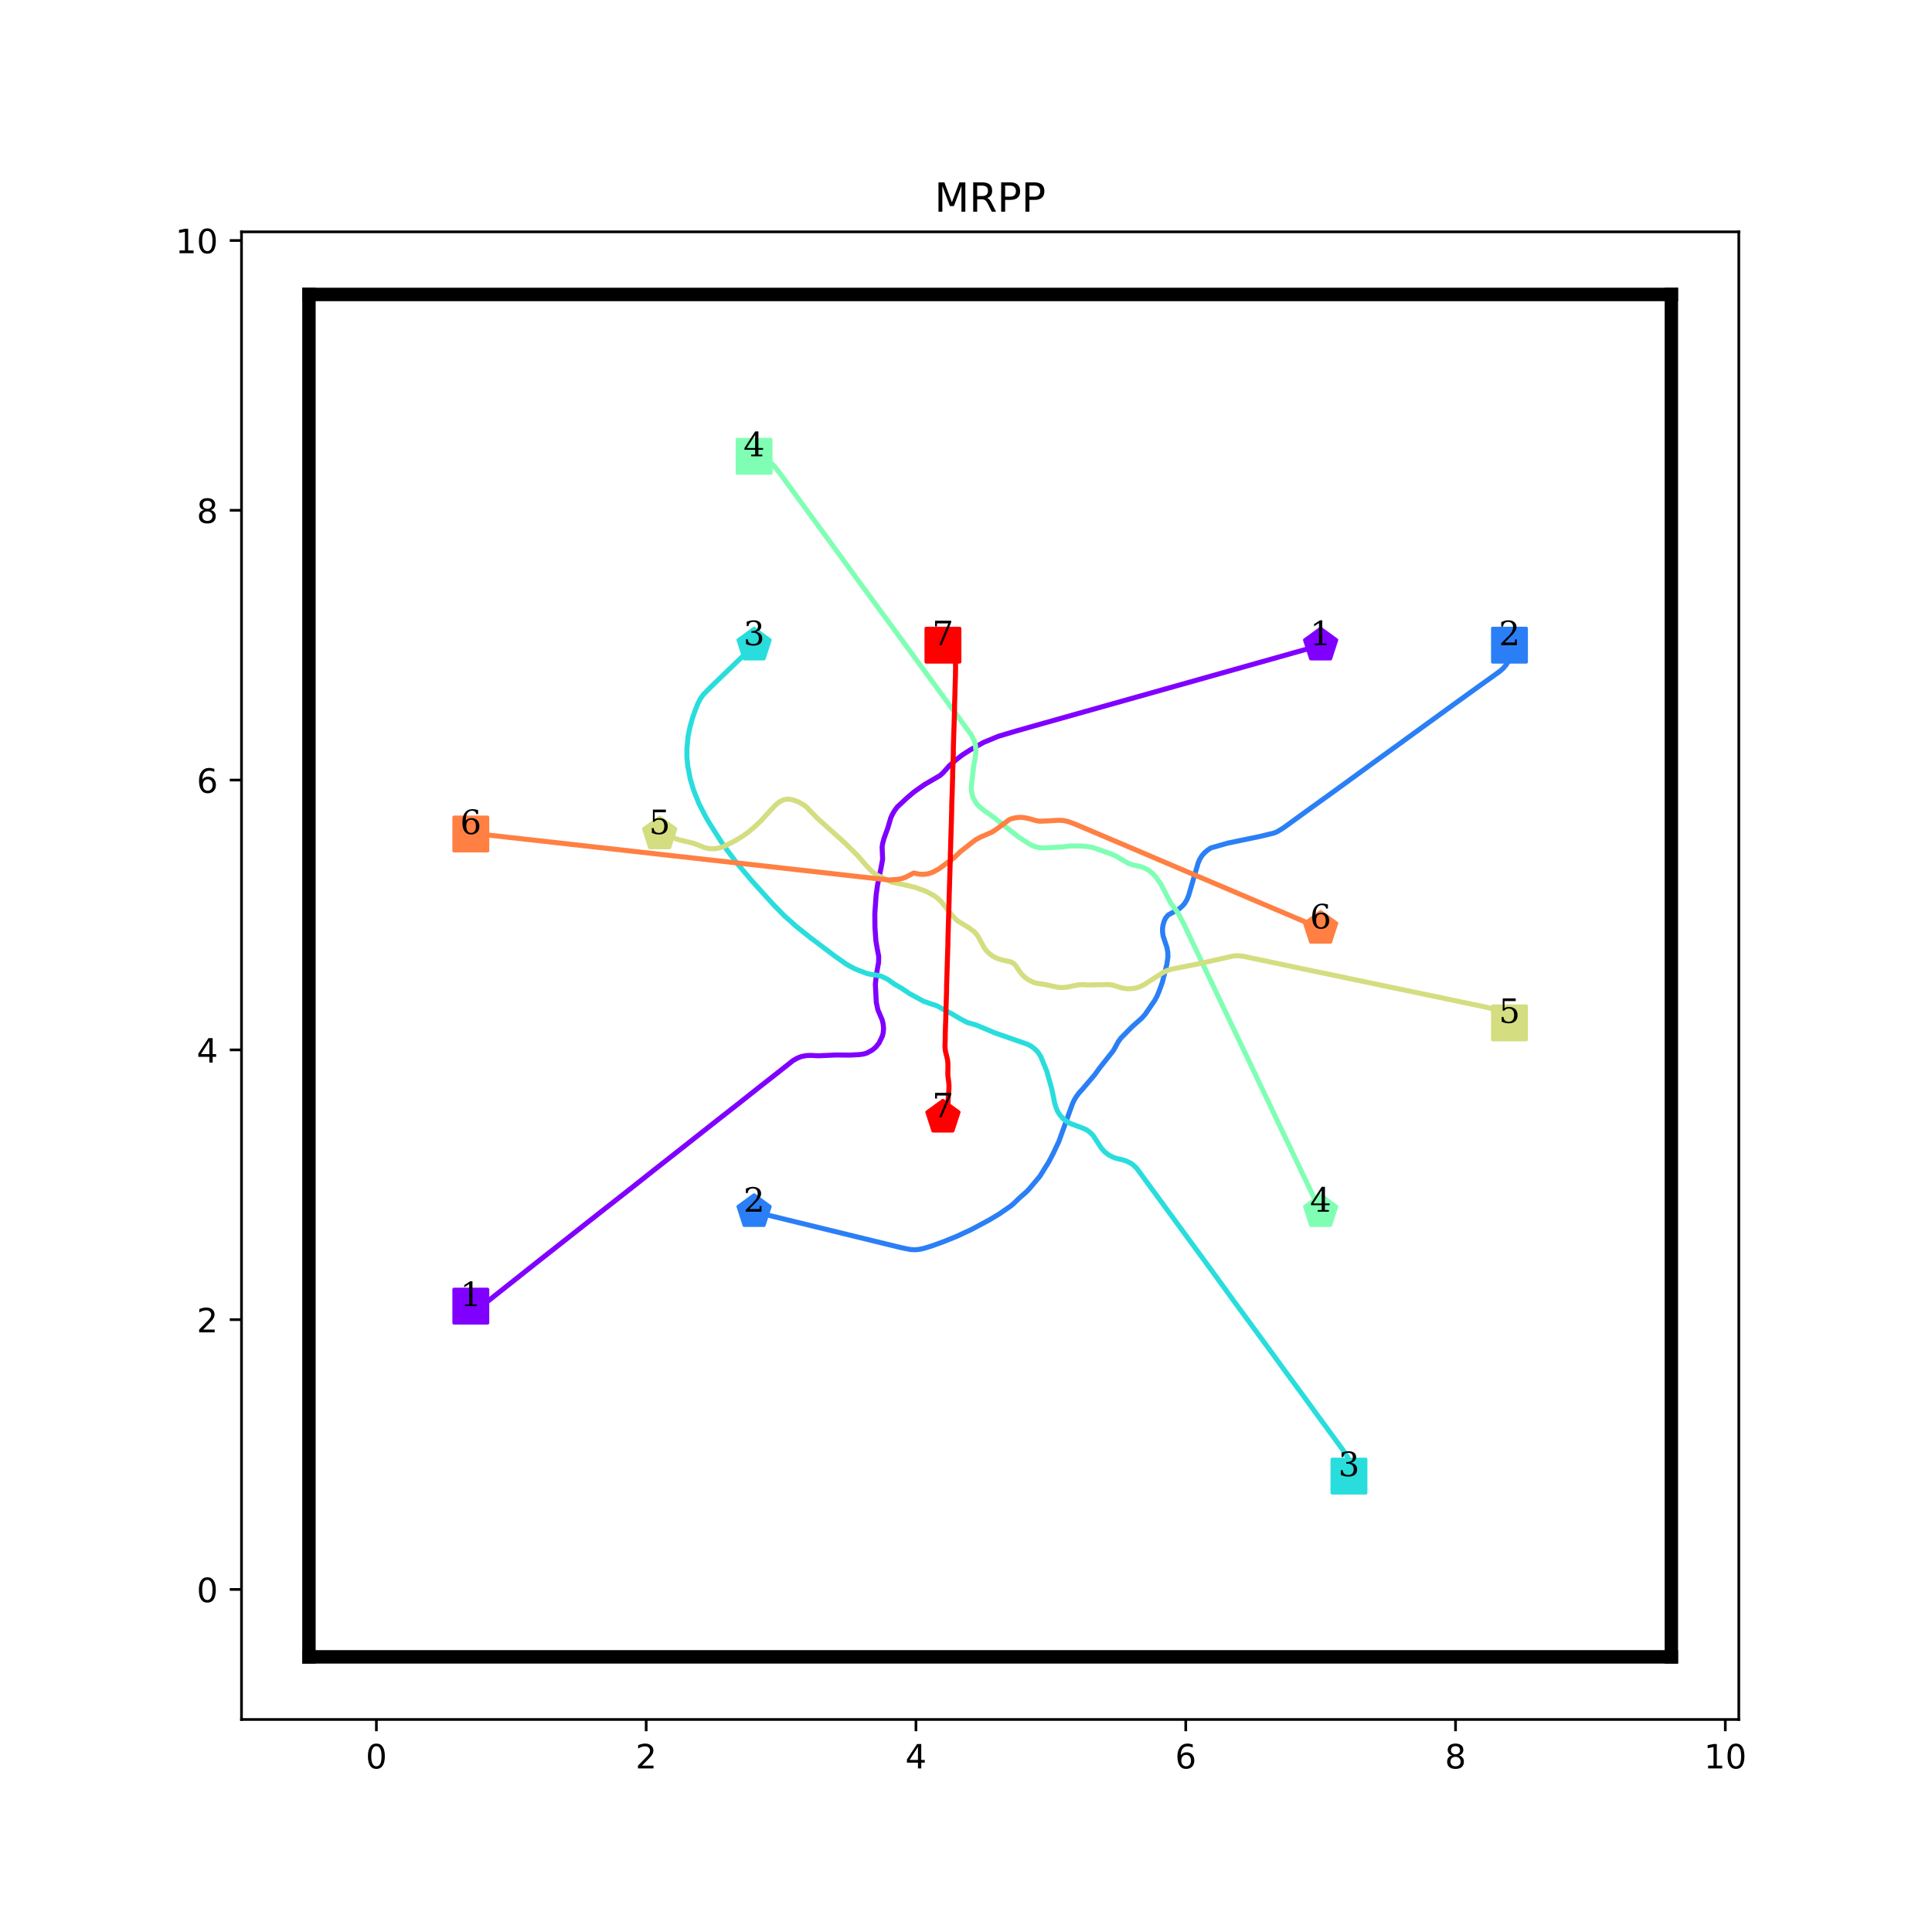 <?xml version="1.0" encoding="utf-8" standalone="no"?>
<!DOCTYPE svg PUBLIC "-//W3C//DTD SVG 1.1//EN"
  "http://www.w3.org/Graphics/SVG/1.1/DTD/svg11.dtd">
<!-- Created with matplotlib (http://matplotlib.org/) -->
<svg height="576pt" version="1.1" viewBox="0 0 576 576" width="576pt" xmlns="http://www.w3.org/2000/svg" xmlns:xlink="http://www.w3.org/1999/xlink">
 <defs>
  <style type="text/css">
*{stroke-linecap:butt;stroke-linejoin:round;}
  </style>
 </defs>
 <g id="figure_1">
  <g id="patch_1">
   <path d="M 0 576 
L 576 576 
L 576 0 
L 0 0 
z
" style="fill:#ffffff;"/>
  </g>
  <g id="axes_1">
   <g id="patch_2">
    <path d="M 72 512.64 
L 518.4 512.64 
L 518.4 69.12 
L 72 69.12 
z
" style="fill:#ffffff;"/>
   </g>
   <g id="matplotlib.axis_1">
    <g id="xtick_1">
     <g id="line2d_1">
      <defs>
       <path d="M 0 0 
L 0 3.5 
" id="m0b14cfe1eb" style="stroke:#000000;stroke-width:0.8;"/>
      </defs>
      <g>
       <use style="stroke:#000000;stroke-width:0.8;" x="112.216" xlink:href="#m0b14cfe1eb" y="512.64"/>
      </g>
     </g>
     <g id="text_1">
      <!-- 0 -->
      <defs>
       <path d="M 31.781 66.406 
Q 24.172 66.406 20.328 58.906 
Q 16.5 51.422 16.5 36.375 
Q 16.5 21.391 20.328 13.891 
Q 24.172 6.391 31.781 6.391 
Q 39.453 6.391 43.281 13.891 
Q 47.125 21.391 47.125 36.375 
Q 47.125 51.422 43.281 58.906 
Q 39.453 66.406 31.781 66.406 
z
M 31.781 74.219 
Q 44.047 74.219 50.516 64.516 
Q 56.984 54.828 56.984 36.375 
Q 56.984 17.969 50.516 8.266 
Q 44.047 -1.422 31.781 -1.422 
Q 19.531 -1.422 13.062 8.266 
Q 6.594 17.969 6.594 36.375 
Q 6.594 54.828 13.062 64.516 
Q 19.531 74.219 31.781 74.219 
z
" id="DejaVuSans-30"/>
      </defs>
      <g transform="translate(109.035 527.238)scale(0.1 -0.1)">
       <use xlink:href="#DejaVuSans-30"/>
      </g>
     </g>
    </g>
    <g id="xtick_2">
     <g id="line2d_2">
      <g>
       <use style="stroke:#000000;stroke-width:0.8;" x="192.649" xlink:href="#m0b14cfe1eb" y="512.64"/>
      </g>
     </g>
     <g id="text_2">
      <!-- 2 -->
      <defs>
       <path d="M 19.188 8.297 
L 53.609 8.297 
L 53.609 0 
L 7.328 0 
L 7.328 8.297 
Q 12.938 14.109 22.625 23.891 
Q 32.328 33.688 34.812 36.531 
Q 39.547 41.844 41.422 45.531 
Q 43.312 49.219 43.312 52.781 
Q 43.312 58.594 39.234 62.25 
Q 35.156 65.922 28.609 65.922 
Q 23.969 65.922 18.812 64.312 
Q 13.672 62.703 7.812 59.422 
L 7.812 69.391 
Q 13.766 71.781 18.938 73 
Q 24.125 74.219 28.422 74.219 
Q 39.75 74.219 46.484 68.547 
Q 53.219 62.891 53.219 53.422 
Q 53.219 48.922 51.531 44.891 
Q 49.859 40.875 45.406 35.406 
Q 44.188 33.984 37.641 27.219 
Q 31.109 20.453 19.188 8.297 
z
" id="DejaVuSans-32"/>
      </defs>
      <g transform="translate(189.467 527.238)scale(0.1 -0.1)">
       <use xlink:href="#DejaVuSans-32"/>
      </g>
     </g>
    </g>
    <g id="xtick_3">
     <g id="line2d_3">
      <g>
       <use style="stroke:#000000;stroke-width:0.8;" x="273.081" xlink:href="#m0b14cfe1eb" y="512.64"/>
      </g>
     </g>
     <g id="text_3">
      <!-- 4 -->
      <defs>
       <path d="M 37.797 64.312 
L 12.891 25.391 
L 37.797 25.391 
z
M 35.203 72.906 
L 47.609 72.906 
L 47.609 25.391 
L 58.016 25.391 
L 58.016 17.188 
L 47.609 17.188 
L 47.609 0 
L 37.797 0 
L 37.797 17.188 
L 4.891 17.188 
L 4.891 26.703 
z
" id="DejaVuSans-34"/>
      </defs>
      <g transform="translate(269.9 527.238)scale(0.1 -0.1)">
       <use xlink:href="#DejaVuSans-34"/>
      </g>
     </g>
    </g>
    <g id="xtick_4">
     <g id="line2d_4">
      <g>
       <use style="stroke:#000000;stroke-width:0.8;" x="353.514" xlink:href="#m0b14cfe1eb" y="512.64"/>
      </g>
     </g>
     <g id="text_4">
      <!-- 6 -->
      <defs>
       <path d="M 33.016 40.375 
Q 26.375 40.375 22.484 35.828 
Q 18.609 31.297 18.609 23.391 
Q 18.609 15.531 22.484 10.953 
Q 26.375 6.391 33.016 6.391 
Q 39.656 6.391 43.531 10.953 
Q 47.406 15.531 47.406 23.391 
Q 47.406 31.297 43.531 35.828 
Q 39.656 40.375 33.016 40.375 
z
M 52.594 71.297 
L 52.594 62.312 
Q 48.875 64.062 45.094 64.984 
Q 41.312 65.922 37.594 65.922 
Q 27.828 65.922 22.672 59.328 
Q 17.531 52.734 16.797 39.406 
Q 19.672 43.656 24.016 45.922 
Q 28.375 48.188 33.594 48.188 
Q 44.578 48.188 50.953 41.516 
Q 57.328 34.859 57.328 23.391 
Q 57.328 12.156 50.688 5.359 
Q 44.047 -1.422 33.016 -1.422 
Q 20.359 -1.422 13.672 8.266 
Q 6.984 17.969 6.984 36.375 
Q 6.984 53.656 15.188 63.938 
Q 23.391 74.219 37.203 74.219 
Q 40.922 74.219 44.703 73.484 
Q 48.484 72.75 52.594 71.297 
z
" id="DejaVuSans-36"/>
      </defs>
      <g transform="translate(350.332 527.238)scale(0.1 -0.1)">
       <use xlink:href="#DejaVuSans-36"/>
      </g>
     </g>
    </g>
    <g id="xtick_5">
     <g id="line2d_5">
      <g>
       <use style="stroke:#000000;stroke-width:0.8;" x="433.946" xlink:href="#m0b14cfe1eb" y="512.64"/>
      </g>
     </g>
     <g id="text_5">
      <!-- 8 -->
      <defs>
       <path d="M 31.781 34.625 
Q 24.75 34.625 20.719 30.859 
Q 16.703 27.094 16.703 20.516 
Q 16.703 13.922 20.719 10.156 
Q 24.75 6.391 31.781 6.391 
Q 38.812 6.391 42.859 10.172 
Q 46.922 13.969 46.922 20.516 
Q 46.922 27.094 42.891 30.859 
Q 38.875 34.625 31.781 34.625 
z
M 21.922 38.812 
Q 15.578 40.375 12.031 44.719 
Q 8.5 49.078 8.5 55.328 
Q 8.5 64.062 14.719 69.141 
Q 20.953 74.219 31.781 74.219 
Q 42.672 74.219 48.875 69.141 
Q 55.078 64.062 55.078 55.328 
Q 55.078 49.078 51.531 44.719 
Q 48 40.375 41.703 38.812 
Q 48.828 37.156 52.797 32.312 
Q 56.781 27.484 56.781 20.516 
Q 56.781 9.906 50.312 4.234 
Q 43.844 -1.422 31.781 -1.422 
Q 19.734 -1.422 13.25 4.234 
Q 6.781 9.906 6.781 20.516 
Q 6.781 27.484 10.781 32.312 
Q 14.797 37.156 21.922 38.812 
z
M 18.312 54.391 
Q 18.312 48.734 21.844 45.562 
Q 25.391 42.391 31.781 42.391 
Q 38.141 42.391 41.719 45.562 
Q 45.312 48.734 45.312 54.391 
Q 45.312 60.062 41.719 63.234 
Q 38.141 66.406 31.781 66.406 
Q 25.391 66.406 21.844 63.234 
Q 18.312 60.062 18.312 54.391 
z
" id="DejaVuSans-38"/>
      </defs>
      <g transform="translate(430.765 527.238)scale(0.1 -0.1)">
       <use xlink:href="#DejaVuSans-38"/>
      </g>
     </g>
    </g>
    <g id="xtick_6">
     <g id="line2d_6">
      <g>
       <use style="stroke:#000000;stroke-width:0.8;" x="514.378" xlink:href="#m0b14cfe1eb" y="512.64"/>
      </g>
     </g>
     <g id="text_6">
      <!-- 10 -->
      <defs>
       <path d="M 12.406 8.297 
L 28.516 8.297 
L 28.516 63.922 
L 10.984 60.406 
L 10.984 69.391 
L 28.422 72.906 
L 38.281 72.906 
L 38.281 8.297 
L 54.391 8.297 
L 54.391 0 
L 12.406 0 
z
" id="DejaVuSans-31"/>
      </defs>
      <g transform="translate(508.016 527.238)scale(0.1 -0.1)">
       <use xlink:href="#DejaVuSans-31"/>
       <use x="63.623" xlink:href="#DejaVuSans-30"/>
      </g>
     </g>
    </g>
   </g>
   <g id="matplotlib.axis_2">
    <g id="ytick_1">
     <g id="line2d_7">
      <defs>
       <path d="M 0 0 
L -3.5 0 
" id="m543acc1119" style="stroke:#000000;stroke-width:0.8;"/>
      </defs>
      <g>
       <use style="stroke:#000000;stroke-width:0.8;" x="72" xlink:href="#m543acc1119" y="473.864"/>
      </g>
     </g>
     <g id="text_7">
      <!-- 0 -->
      <g transform="translate(58.638 477.663)scale(0.1 -0.1)">
       <use xlink:href="#DejaVuSans-30"/>
      </g>
     </g>
    </g>
    <g id="ytick_2">
     <g id="line2d_8">
      <g>
       <use style="stroke:#000000;stroke-width:0.8;" x="72" xlink:href="#m543acc1119" y="393.431"/>
      </g>
     </g>
     <g id="text_8">
      <!-- 2 -->
      <g transform="translate(58.638 397.231)scale(0.1 -0.1)">
       <use xlink:href="#DejaVuSans-32"/>
      </g>
     </g>
    </g>
    <g id="ytick_3">
     <g id="line2d_9">
      <g>
       <use style="stroke:#000000;stroke-width:0.8;" x="72" xlink:href="#m543acc1119" y="312.999"/>
      </g>
     </g>
     <g id="text_9">
      <!-- 4 -->
      <g transform="translate(58.638 316.798)scale(0.1 -0.1)">
       <use xlink:href="#DejaVuSans-34"/>
      </g>
     </g>
    </g>
    <g id="ytick_4">
     <g id="line2d_10">
      <g>
       <use style="stroke:#000000;stroke-width:0.8;" x="72" xlink:href="#m543acc1119" y="232.566"/>
      </g>
     </g>
     <g id="text_10">
      <!-- 6 -->
      <g transform="translate(58.638 236.366)scale(0.1 -0.1)">
       <use xlink:href="#DejaVuSans-36"/>
      </g>
     </g>
    </g>
    <g id="ytick_5">
     <g id="line2d_11">
      <g>
       <use style="stroke:#000000;stroke-width:0.8;" x="72" xlink:href="#m543acc1119" y="152.134"/>
      </g>
     </g>
     <g id="text_11">
      <!-- 8 -->
      <g transform="translate(58.638 155.933)scale(0.1 -0.1)">
       <use xlink:href="#DejaVuSans-38"/>
      </g>
     </g>
    </g>
    <g id="ytick_6">
     <g id="line2d_12">
      <g>
       <use style="stroke:#000000;stroke-width:0.8;" x="72" xlink:href="#m543acc1119" y="71.702"/>
      </g>
     </g>
     <g id="text_12">
      <!-- 10 -->
      <g transform="translate(52.275 75.501)scale(0.1 -0.1)">
       <use xlink:href="#DejaVuSans-31"/>
       <use x="63.623" xlink:href="#DejaVuSans-30"/>
      </g>
     </g>
    </g>
   </g>
   <g id="line2d_13">
    <path clip-path="url(#pc6e5159f22)" d="M 140.368 389.41 
" style="fill:none;stroke:#1f77b4;stroke-linecap:square;stroke-width:1.5;"/>
    <defs>
     <path d="M -5 5 
L 5 5 
L 5 -5 
L -5 -5 
z
" id="mcc4c5897f2" style="stroke:#8000ff;stroke-linejoin:miter;"/>
    </defs>
    <g clip-path="url(#pc6e5159f22)">
     <use style="fill:#8000ff;stroke:#8000ff;stroke-linejoin:miter;" x="140.368" xlink:href="#mcc4c5897f2" y="389.41"/>
    </g>
   </g>
   <g id="line2d_14">
    <path clip-path="url(#pc6e5159f22)" d="M 393.73 192.35 
" style="fill:none;stroke:#ff7f0e;stroke-linecap:square;stroke-width:1.5;"/>
    <defs>
     <path d="M 0 -5 
L -4.755 -1.545 
L -2.939 4.045 
L 2.939 4.045 
L 4.755 -1.545 
z
" id="m57eccf0c44" style="stroke:#8000ff;stroke-linejoin:miter;"/>
    </defs>
    <g clip-path="url(#pc6e5159f22)">
     <use style="fill:#8000ff;stroke:#8000ff;stroke-linejoin:miter;" x="393.73" xlink:href="#m57eccf0c44" y="192.35"/>
    </g>
   </g>
   <g id="line2d_15">
    <path clip-path="url(#pc6e5159f22)" d="M 450.032 192.35 
" style="fill:none;stroke:#2ca02c;stroke-linecap:square;stroke-width:1.5;"/>
    <defs>
     <path d="M -5 5 
L 5 5 
L 5 -5 
L -5 -5 
z
" id="m223fa71cdc" style="stroke:#2b7ff6;stroke-linejoin:miter;"/>
    </defs>
    <g clip-path="url(#pc6e5159f22)">
     <use style="fill:#2b7ff6;stroke:#2b7ff6;stroke-linejoin:miter;" x="450.032" xlink:href="#m223fa71cdc" y="192.35"/>
    </g>
   </g>
   <g id="line2d_16">
    <path clip-path="url(#pc6e5159f22)" d="M 224.822 361.258 
" style="fill:none;stroke:#d62728;stroke-linecap:square;stroke-width:1.5;"/>
    <defs>
     <path d="M 0 -5 
L -4.755 -1.545 
L -2.939 4.045 
L 2.939 4.045 
L 4.755 -1.545 
z
" id="me95987f835" style="stroke:#2b7ff6;stroke-linejoin:miter;"/>
    </defs>
    <g clip-path="url(#pc6e5159f22)">
     <use style="fill:#2b7ff6;stroke:#2b7ff6;stroke-linejoin:miter;" x="224.822" xlink:href="#me95987f835" y="361.258"/>
    </g>
   </g>
   <g id="line2d_17">
    <path clip-path="url(#pc6e5159f22)" d="M 402.175 440.082 
" style="fill:none;stroke:#9467bd;stroke-linecap:square;stroke-width:1.5;"/>
    <defs>
     <path d="M -5 5 
L 5 5 
L 5 -5 
L -5 -5 
z
" id="mb95b82dfde" style="stroke:#2adddd;stroke-linejoin:miter;"/>
    </defs>
    <g clip-path="url(#pc6e5159f22)">
     <use style="fill:#2adddd;stroke:#2adddd;stroke-linejoin:miter;" x="402.175" xlink:href="#mb95b82dfde" y="440.082"/>
    </g>
   </g>
   <g id="line2d_18">
    <path clip-path="url(#pc6e5159f22)" d="M 224.822 192.35 
" style="fill:none;stroke:#8c564b;stroke-linecap:square;stroke-width:1.5;"/>
    <defs>
     <path d="M 0 -5 
L -4.755 -1.545 
L -2.939 4.045 
L 2.939 4.045 
L 4.755 -1.545 
z
" id="m20e7c8e9a6" style="stroke:#2adddd;stroke-linejoin:miter;"/>
    </defs>
    <g clip-path="url(#pc6e5159f22)">
     <use style="fill:#2adddd;stroke:#2adddd;stroke-linejoin:miter;" x="224.822" xlink:href="#m20e7c8e9a6" y="192.35"/>
    </g>
   </g>
   <g id="line2d_19">
    <path clip-path="url(#pc6e5159f22)" d="M 224.822 136.048 
" style="fill:none;stroke:#e377c2;stroke-linecap:square;stroke-width:1.5;"/>
    <defs>
     <path d="M -5 5 
L 5 5 
L 5 -5 
L -5 -5 
z
" id="m2184d2f447" style="stroke:#80ffb4;stroke-linejoin:miter;"/>
    </defs>
    <g clip-path="url(#pc6e5159f22)">
     <use style="fill:#80ffb4;stroke:#80ffb4;stroke-linejoin:miter;" x="224.822" xlink:href="#m2184d2f447" y="136.048"/>
    </g>
   </g>
   <g id="line2d_20">
    <path clip-path="url(#pc6e5159f22)" d="M 393.73 361.258 
" style="fill:none;stroke:#7f7f7f;stroke-linecap:square;stroke-width:1.5;"/>
    <defs>
     <path d="M 0 -5 
L -4.755 -1.545 
L -2.939 4.045 
L 2.939 4.045 
L 4.755 -1.545 
z
" id="m80d1b61be6" style="stroke:#80ffb4;stroke-linejoin:miter;"/>
    </defs>
    <g clip-path="url(#pc6e5159f22)">
     <use style="fill:#80ffb4;stroke:#80ffb4;stroke-linejoin:miter;" x="393.73" xlink:href="#m80d1b61be6" y="361.258"/>
    </g>
   </g>
   <g id="line2d_21">
    <path clip-path="url(#pc6e5159f22)" d="M 450.032 304.956 
" style="fill:none;stroke:#bcbd22;stroke-linecap:square;stroke-width:1.5;"/>
    <defs>
     <path d="M -5 5 
L 5 5 
L 5 -5 
L -5 -5 
z
" id="mc4687fd32c" style="stroke:#d4dd80;stroke-linejoin:miter;"/>
    </defs>
    <g clip-path="url(#pc6e5159f22)">
     <use style="fill:#d4dd80;stroke:#d4dd80;stroke-linejoin:miter;" x="450.032" xlink:href="#mc4687fd32c" y="304.956"/>
    </g>
   </g>
   <g id="line2d_22">
    <path clip-path="url(#pc6e5159f22)" d="M 196.67 248.653 
" style="fill:none;stroke:#17becf;stroke-linecap:square;stroke-width:1.5;"/>
    <defs>
     <path d="M 0 -5 
L -4.755 -1.545 
L -2.939 4.045 
L 2.939 4.045 
L 4.755 -1.545 
z
" id="m128f1aa904" style="stroke:#d4dd80;stroke-linejoin:miter;"/>
    </defs>
    <g clip-path="url(#pc6e5159f22)">
     <use style="fill:#d4dd80;stroke:#d4dd80;stroke-linejoin:miter;" x="196.67" xlink:href="#m128f1aa904" y="248.653"/>
    </g>
   </g>
   <g id="line2d_23">
    <path clip-path="url(#pc6e5159f22)" d="M 140.368 248.653 
" style="fill:none;stroke:#1f77b4;stroke-linecap:square;stroke-width:1.5;"/>
    <defs>
     <path d="M -5 5 
L 5 5 
L 5 -5 
L -5 -5 
z
" id="m9f9842be4f" style="stroke:#ff8042;stroke-linejoin:miter;"/>
    </defs>
    <g clip-path="url(#pc6e5159f22)">
     <use style="fill:#ff8042;stroke:#ff8042;stroke-linejoin:miter;" x="140.368" xlink:href="#m9f9842be4f" y="248.653"/>
    </g>
   </g>
   <g id="line2d_24">
    <path clip-path="url(#pc6e5159f22)" d="M 393.73 276.804 
" style="fill:none;stroke:#ff7f0e;stroke-linecap:square;stroke-width:1.5;"/>
    <defs>
     <path d="M 0 -5 
L -4.755 -1.545 
L -2.939 4.045 
L 2.939 4.045 
L 4.755 -1.545 
z
" id="m9bf211644c" style="stroke:#ff8042;stroke-linejoin:miter;"/>
    </defs>
    <g clip-path="url(#pc6e5159f22)">
     <use style="fill:#ff8042;stroke:#ff8042;stroke-linejoin:miter;" x="393.73" xlink:href="#m9bf211644c" y="276.804"/>
    </g>
   </g>
   <g id="line2d_25">
    <path clip-path="url(#pc6e5159f22)" d="M 281.124 192.35 
" style="fill:none;stroke:#2ca02c;stroke-linecap:square;stroke-width:1.5;"/>
    <defs>
     <path d="M -5 5 
L 5 5 
L 5 -5 
L -5 -5 
z
" id="m90e8cf7694" style="stroke:#ff0000;stroke-linejoin:miter;"/>
    </defs>
    <g clip-path="url(#pc6e5159f22)">
     <use style="fill:#ff0000;stroke:#ff0000;stroke-linejoin:miter;" x="281.124" xlink:href="#m90e8cf7694" y="192.35"/>
    </g>
   </g>
   <g id="line2d_26">
    <path clip-path="url(#pc6e5159f22)" d="M 281.124 333.107 
" style="fill:none;stroke:#d62728;stroke-linecap:square;stroke-width:1.5;"/>
    <defs>
     <path d="M 0 -5 
L -4.755 -1.545 
L -2.939 4.045 
L 2.939 4.045 
L 4.755 -1.545 
z
" id="m2d9f3b3cb1" style="stroke:#ff0000;stroke-linejoin:miter;"/>
    </defs>
    <g clip-path="url(#pc6e5159f22)">
     <use style="fill:#ff0000;stroke:#ff0000;stroke-linejoin:miter;" x="281.124" xlink:href="#m2d9f3b3cb1" y="333.107"/>
    </g>
   </g>
   <g id="line2d_27"/>
   <g id="line2d_28">
    <path clip-path="url(#pc6e5159f22)" d="M 92.108 493.972 
L 92.108 87.788 
" style="fill:none;stroke:#000000;stroke-linecap:square;stroke-width:4;"/>
   </g>
   <g id="line2d_29">
    <path clip-path="url(#pc6e5159f22)" d="M 92.108 87.788 
L 498.292 87.788 
" style="fill:none;stroke:#000000;stroke-linecap:square;stroke-width:4;"/>
   </g>
   <g id="line2d_30">
    <path clip-path="url(#pc6e5159f22)" d="M 498.292 87.788 
L 498.292 493.972 
" style="fill:none;stroke:#000000;stroke-linecap:square;stroke-width:4;"/>
   </g>
   <g id="line2d_31">
    <path clip-path="url(#pc6e5159f22)" d="M 498.292 493.972 
L 92.108 493.972 
" style="fill:none;stroke:#000000;stroke-linecap:square;stroke-width:4;"/>
   </g>
   <g id="line2d_32">
    <path clip-path="url(#pc6e5159f22)" d="M 140.368 389.41 
L 141.413 389.37 
L 142.298 389.249 
L 143.545 388.927 
L 144.671 388.404 
L 145.716 387.721 
L 161.039 375.575 
L 168.197 369.945 
L 174.31 365.119 
L 179.779 360.816 
L 187.782 354.542 
L 195.142 348.711 
L 203.587 342.075 
L 213.682 334.112 
L 219.594 329.488 
L 226.752 323.817 
L 231.578 320.037 
L 236.404 316.216 
L 237.57 315.533 
L 238.857 315.01 
L 240.224 314.728 
L 241.632 314.648 
L 243.965 314.768 
L 249.354 314.527 
L 253.375 314.567 
L 256.271 314.406 
L 257.437 314.246 
L 258.402 313.964 
L 260.091 313.039 
L 261.097 312.195 
L 262.062 310.988 
L 263.067 308.897 
L 263.309 307.932 
L 263.429 306.645 
L 263.309 305.358 
L 263.027 304.111 
L 261.74 301.095 
L 261.258 298.883 
L 260.976 293.454 
L 261.298 290.518 
L 261.941 286.899 
L 261.981 285.169 
L 261.539 282.837 
L 261.137 280.504 
L 260.855 276.483 
L 260.815 272.421 
L 261.217 266.79 
L 261.619 263.855 
L 262.705 258.586 
L 263.148 256.133 
L 262.987 252.554 
L 263.148 251.468 
L 263.59 249.859 
L 264.676 246.883 
L 265.561 243.867 
L 266.043 242.822 
L 266.687 241.696 
L 267.531 240.57 
L 270.507 237.795 
L 272.558 236.065 
L 275.655 233.894 
L 280.28 231.199 
L 281.165 230.395 
L 282.974 228.344 
L 285.025 226.534 
L 286.956 225.046 
L 289.208 223.598 
L 293.229 221.346 
L 297.693 219.496 
L 302.841 217.968 
L 311.085 215.635 
L 323.231 212.217 
L 390.07 193.396 
L 390.07 193.396 
" style="fill:none;stroke:#8000ff;stroke-linecap:square;stroke-width:1.5;"/>
   </g>
   <g id="line2d_33">
    <path clip-path="url(#pc6e5159f22)" d="M 450.032 192.35 
L 450.274 192.431 
L 450.394 192.632 
L 450.595 193.557 
L 450.595 194.16 
L 450.475 195.125 
L 449.791 197.015 
L 449.027 198.222 
L 448.142 199.267 
L 447.137 200.152 
L 439.335 205.742 
L 433.262 210.126 
L 424.777 216.279 
L 419.79 219.898 
L 416.975 221.949 
L 410.46 226.655 
L 401.572 233.13 
L 398.757 235.181 
L 391.156 240.65 
L 382.67 246.803 
L 380.78 247.969 
L 379.775 248.371 
L 375.793 249.337 
L 373.3 249.859 
L 366.101 251.347 
L 361.034 252.795 
L 360.149 253.358 
L 359.184 254.163 
L 358.339 255.128 
L 357.656 256.214 
L 357.173 257.42 
L 354.358 267.032 
L 353.875 268.198 
L 353.152 269.405 
L 352.508 270.128 
L 351.543 270.973 
L 349.371 272.179 
L 348.245 272.823 
L 347.562 273.627 
L 347.119 274.512 
L 346.757 275.718 
L 346.596 276.724 
L 346.596 277.77 
L 346.757 279.016 
L 347.562 281.469 
L 347.923 282.555 
L 348.165 283.923 
L 348.205 285.29 
L 347.883 287.502 
L 346.516 292.931 
L 345.591 295.465 
L 344.947 296.993 
L 344.304 298.199 
L 341.408 302.422 
L 340.443 303.508 
L 337.507 306.122 
L 334.129 309.54 
L 333.365 310.626 
L 331.958 313.2 
L 327.936 318.267 
L 326.327 320.479 
L 322.708 324.742 
L 321.743 325.788 
L 320.979 326.793 
L 320.295 327.919 
L 319.772 329.005 
L 315.67 340.346 
L 313.941 344.006 
L 312.694 346.378 
L 310 350.722 
L 306.782 354.542 
L 305.898 355.427 
L 303.927 357.156 
L 302.278 358.765 
L 301.434 359.489 
L 297.894 361.942 
L 294.878 363.752 
L 289.449 366.647 
L 285.267 368.578 
L 281.526 370.106 
L 277.987 371.393 
L 275.414 372.197 
L 273.845 372.519 
L 272.719 372.599 
L 271.352 372.519 
L 268.617 371.956 
L 261.338 370.186 
L 241.27 365.28 
L 233.991 363.51 
L 228.763 362.224 
L 228.763 362.224 
" style="fill:none;stroke:#2b7ff6;stroke-linecap:square;stroke-width:1.5;"/>
   </g>
   <g id="line2d_34">
    <path clip-path="url(#pc6e5159f22)" d="M 402.175 440.082 
L 401.934 440.163 
L 402.054 440.042 
L 402.256 439.76 
L 402.618 438.675 
L 402.698 437.79 
L 402.537 436.422 
L 401.813 434.492 
L 400.365 432.28 
L 396.102 426.449 
L 393.086 422.347 
L 389.145 416.918 
L 382.952 408.512 
L 378.689 402.641 
L 367.589 387.52 
L 365.699 384.906 
L 359.868 376.902 
L 354.318 369.342 
L 338.955 348.389 
L 338.03 347.464 
L 337.226 346.861 
L 335.859 346.177 
L 334.934 345.856 
L 332.601 345.293 
L 331.555 344.89 
L 330.349 344.207 
L 329.263 343.322 
L 328.338 342.276 
L 325.925 338.576 
L 325.04 337.651 
L 323.995 336.887 
L 323.07 336.445 
L 319.008 334.917 
L 318.043 334.354 
L 316.917 333.469 
L 315.992 332.423 
L 315.268 331.257 
L 314.745 329.93 
L 314.383 328.603 
L 313.579 324.662 
L 312.051 319.273 
L 310.281 314.97 
L 309.437 313.683 
L 308.592 312.798 
L 307.386 311.873 
L 306.259 311.31 
L 296.688 307.972 
L 290.937 305.559 
L 288.363 304.835 
L 286.151 303.669 
L 283.859 302.301 
L 281.607 301.135 
L 279.315 299.848 
L 277.304 299.205 
L 275.373 298.521 
L 271.231 296.269 
L 268.818 294.66 
L 266.606 293.373 
L 264.636 291.966 
L 262.786 291.081 
L 261.298 290.719 
L 259.971 290.558 
L 258.603 290.277 
L 255.828 289.231 
L 254.662 288.749 
L 252.45 287.542 
L 248.951 285.089 
L 241.431 279.418 
L 237.45 276.241 
L 233.87 273.064 
L 230.492 269.606 
L 224.259 262.729 
L 219.835 257.501 
L 215.652 251.951 
L 211.47 245.355 
L 210.263 243.264 
L 208.413 239.645 
L 206.805 235.623 
L 205.799 232.285 
L 205.075 228.545 
L 204.794 225.85 
L 204.794 223.156 
L 205.156 219.376 
L 205.719 216.721 
L 206.443 214.107 
L 207.247 211.815 
L 208.051 209.804 
L 208.735 208.437 
L 209.7 207.069 
L 211.993 204.737 
L 222.006 195.085 
L 222.006 195.085 
" style="fill:none;stroke:#2adddd;stroke-linecap:square;stroke-width:1.5;"/>
   </g>
   <g id="line2d_35">
    <path clip-path="url(#pc6e5159f22)" d="M 224.822 136.048 
L 225.586 136.088 
L 226.47 136.249 
L 227.637 136.651 
L 229.085 137.415 
L 229.768 137.938 
L 230.934 139.064 
L 232.543 141.155 
L 240.586 152.174 
L 249.313 164.078 
L 251.364 166.893 
L 254.984 171.88 
L 269.421 191.546 
L 288.725 217.928 
L 289.449 218.893 
L 290.454 220.823 
L 290.816 222.191 
L 290.977 223.84 
L 290.696 226.172 
L 290.294 228.304 
L 289.57 234.658 
L 289.61 235.703 
L 289.851 236.95 
L 290.173 237.915 
L 291.058 239.484 
L 291.741 240.248 
L 292.867 241.253 
L 296.045 243.505 
L 303.444 249.377 
L 306.581 251.428 
L 307.466 251.951 
L 308.632 252.433 
L 309.879 252.715 
L 310.925 252.795 
L 316.635 252.514 
L 319.048 252.192 
L 322.547 252.232 
L 324.317 252.393 
L 325.845 252.675 
L 331.314 254.605 
L 332.521 255.128 
L 336.301 257.34 
L 337.749 257.862 
L 340.122 258.385 
L 341.408 258.868 
L 342.655 259.592 
L 343.701 260.477 
L 344.626 261.522 
L 346.074 263.533 
L 349.009 269.203 
L 351.141 272.059 
L 352.91 275.437 
L 370.163 311.752 
L 372.375 316.337 
L 375.11 322.168 
L 378.126 328.442 
L 381.906 336.445 
L 384.118 341.03 
L 386.652 346.378 
L 392.282 358.242 
L 392.282 358.242 
" style="fill:none;stroke:#80ffb4;stroke-linecap:square;stroke-width:1.5;"/>
   </g>
   <g id="line2d_36">
    <path clip-path="url(#pc6e5159f22)" d="M 450.032 304.956 
L 449.831 304.996 
L 449.67 305.277 
L 449.67 305.117 
L 449.51 304.352 
L 449.309 303.87 
L 448.746 303.066 
L 447.981 302.261 
L 446.936 301.537 
L 445.528 300.894 
L 442.995 300.25 
L 435.635 298.722 
L 394.936 290.196 
L 388.904 288.95 
L 382.871 287.663 
L 371.329 285.25 
L 370.565 285.089 
L 369.037 284.928 
L 367.75 285.008 
L 356.811 287.462 
L 349.411 288.909 
L 347.923 289.352 
L 346.797 289.915 
L 341.087 293.574 
L 339.76 294.218 
L 338.432 294.62 
L 337.025 294.781 
L 335.939 294.781 
L 334.29 294.499 
L 331.757 293.695 
L 330.51 293.534 
L 324.115 293.655 
L 322.788 293.534 
L 321.501 293.615 
L 318.003 294.339 
L 316.474 294.419 
L 315.389 294.339 
L 311.407 293.494 
L 308.954 293.132 
L 307.908 292.77 
L 306.903 292.288 
L 305.737 291.523 
L 304.731 290.558 
L 304.048 289.714 
L 302.922 288.025 
L 302.439 287.462 
L 301.554 286.818 
L 300.307 286.537 
L 298.699 286.175 
L 297.492 285.813 
L 296.205 285.21 
L 295.079 284.405 
L 294.074 283.44 
L 293.43 282.555 
L 291.46 278.936 
L 290.656 277.971 
L 289.047 276.724 
L 285.267 274.391 
L 283.939 272.944 
L 280.521 268.721 
L 279.677 267.917 
L 278.51 267.032 
L 276.097 265.745 
L 272.92 264.579 
L 270.628 264.016 
L 265.722 262.97 
L 265.722 262.97 
L 264.756 262.447 
L 261.378 260.879 
L 260.011 259.873 
L 258.322 258.104 
L 255.708 255.088 
L 251.927 251.347 
L 243.683 243.948 
L 242.557 242.781 
L 241.431 241.655 
L 240.667 240.811 
L 239.621 239.966 
L 238.133 239.122 
L 236.323 238.438 
L 234.876 238.237 
L 233.629 238.438 
L 232.342 239.082 
L 231.176 240.047 
L 229.366 241.977 
L 226.913 244.672 
L 225.184 246.32 
L 223.092 248.09 
L 221.323 249.337 
L 219.03 250.744 
L 215.974 252.272 
L 214.768 252.715 
L 213.4 252.996 
L 212.274 253.037 
L 211.148 252.956 
L 210.062 252.715 
L 207.891 251.83 
L 206.805 251.428 
L 202.059 250.262 
L 200.772 249.779 
L 200.772 249.779 
" style="fill:none;stroke:#d4dd80;stroke-linecap:square;stroke-width:1.5;"/>
   </g>
   <g id="line2d_37">
    <path clip-path="url(#pc6e5159f22)" d="M 140.368 248.653 
L 142.982 248.733 
L 145.354 248.934 
L 243.965 259.994 
L 256.472 261.402 
L 265.118 262.367 
L 267.692 262.166 
L 268.738 261.965 
L 269.944 261.562 
L 272.397 260.275 
L 274.127 260.637 
L 275.373 260.678 
L 276.62 260.517 
L 278.028 260.074 
L 279.878 259.069 
L 284.382 255.771 
L 286.312 253.921 
L 290.776 250.422 
L 292.224 249.618 
L 295.683 248.13 
L 297.372 247.004 
L 300.911 244.35 
L 301.514 244.109 
L 302.64 243.827 
L 304.007 243.666 
L 305.133 243.747 
L 306.501 243.988 
L 308.914 244.672 
L 309.919 244.832 
L 312.211 244.752 
L 315.71 244.551 
L 317.037 244.631 
L 318.405 244.913 
L 320.657 245.757 
L 341.891 254.766 
L 345.35 256.254 
L 357.656 261.482 
L 376.195 269.364 
L 389.266 274.914 
L 390.754 275.517 
L 390.754 275.517 
" style="fill:none;stroke:#ff8042;stroke-linecap:square;stroke-width:1.5;"/>
   </g>
   <g id="line2d_38">
    <path clip-path="url(#pc6e5159f22)" d="M 281.124 192.35 
L 281.124 192.35 
L 281.124 192.35 
L 281.406 192.39 
L 281.768 192.471 
L 282.21 192.672 
L 282.693 193.034 
L 283.296 193.557 
L 283.859 194.361 
L 284.382 195.407 
L 284.704 196.653 
L 284.864 197.82 
L 284.905 198.906 
L 284.864 200.273 
L 284.864 201.359 
L 284.824 202.404 
L 284.784 203.731 
L 284.744 205.099 
L 284.704 206.707 
L 284.663 208.035 
L 284.623 209.362 
L 284.583 210.729 
L 284.583 211.775 
L 284.543 212.861 
L 284.502 214.188 
L 284.462 215.555 
L 284.422 216.882 
L 284.382 217.968 
L 284.342 219.295 
L 284.301 220.622 
L 284.261 221.99 
L 284.221 223.317 
L 284.221 224.644 
L 284.181 225.73 
L 284.141 227.057 
L 284.1 228.143 
L 284.06 229.47 
L 284.02 230.556 
L 284.02 231.601 
L 283.98 232.969 
L 283.939 234.296 
L 283.899 235.623 
L 283.859 236.99 
L 283.819 238.036 
L 283.779 239.122 
L 283.738 240.449 
L 283.738 241.535 
L 283.698 242.862 
L 283.658 244.229 
L 283.618 245.838 
L 283.578 246.883 
L 283.537 248.251 
L 283.497 249.578 
L 283.457 250.905 
L 283.417 252.272 
L 283.376 253.6 
L 283.336 254.685 
L 283.336 255.731 
L 283.296 257.098 
L 283.256 258.144 
L 283.216 259.511 
L 283.175 260.838 
L 283.135 262.166 
L 283.095 263.533 
L 283.055 264.86 
L 283.014 266.187 
L 282.974 267.273 
L 282.974 268.077 
L 282.934 269.405 
L 282.894 270.732 
L 282.854 272.099 
L 282.813 273.426 
L 282.773 274.753 
L 282.733 276.121 
L 282.693 277.448 
L 282.653 278.775 
L 282.612 280.142 
L 282.612 281.188 
L 282.572 282.555 
L 282.532 283.601 
L 282.492 284.968 
L 282.451 286.295 
L 282.411 287.622 
L 282.371 288.99 
L 282.331 290.317 
L 282.291 291.644 
L 282.25 293.011 
L 282.21 294.057 
L 282.21 295.424 
L 282.17 296.752 
L 282.13 297.837 
L 282.09 299.165 
L 282.049 300.492 
L 282.009 302.1 
L 281.969 303.709 
L 281.929 304.795 
L 281.888 305.84 
L 281.848 307.208 
L 281.808 308.253 
L 281.808 309.621 
L 281.768 310.948 
L 281.728 311.994 
L 281.848 313.28 
L 282.21 314.768 
L 282.492 315.935 
L 282.612 317.021 
L 282.612 318.589 
L 282.572 319.795 
L 282.612 320.801 
L 282.813 322.329 
L 282.934 323.616 
L 282.894 325.024 
L 282.773 326.351 
L 282.693 327.356 
L 282.653 328.442 
L 282.612 329.488 
" style="fill:none;stroke:#ff0000;stroke-linecap:square;stroke-width:1.5;"/>
   </g>
   <g id="patch_3">
    <path d="M 72 512.64 
L 72 69.12 
" style="fill:none;stroke:#000000;stroke-linecap:square;stroke-linejoin:miter;stroke-width:0.8;"/>
   </g>
   <g id="patch_4">
    <path d="M 518.4 512.64 
L 518.4 69.12 
" style="fill:none;stroke:#000000;stroke-linecap:square;stroke-linejoin:miter;stroke-width:0.8;"/>
   </g>
   <g id="patch_5">
    <path d="M 72 512.64 
L 518.4 512.64 
" style="fill:none;stroke:#000000;stroke-linecap:square;stroke-linejoin:miter;stroke-width:0.8;"/>
   </g>
   <g id="patch_6">
    <path d="M 72 69.12 
L 518.4 69.12 
" style="fill:none;stroke:#000000;stroke-linecap:square;stroke-linejoin:miter;stroke-width:0.8;"/>
   </g>
   <g id="text_13">
    <!-- 1 -->
    <defs>
     <path d="M 14.203 0 
L 14.203 5.172 
L 26.906 5.172 
L 26.906 65.828 
L 12.203 56.297 
L 12.203 62.703 
L 29.984 74.219 
L 36.719 74.219 
L 36.719 5.172 
L 49.422 5.172 
L 49.422 0 
z
" id="DejaVuSerif-31"/>
    </defs>
    <g transform="translate(137.186 389.41)scale(0.1 -0.1)">
     <use xlink:href="#DejaVuSerif-31"/>
    </g>
   </g>
   <g id="text_14">
    <!-- 1 -->
    <g transform="translate(390.548 192.35)scale(0.1 -0.1)">
     <use xlink:href="#DejaVuSerif-31"/>
    </g>
   </g>
   <g id="text_15">
    <!-- 2 -->
    <defs>
     <path d="M 12.797 55.516 
L 7.328 55.516 
L 7.328 68.5 
Q 12.547 71.297 17.844 72.75 
Q 23.141 74.219 28.219 74.219 
Q 39.594 74.219 46.188 68.703 
Q 52.781 63.188 52.781 53.719 
Q 52.781 43.016 37.844 28.125 
Q 36.672 27 36.078 26.422 
L 17.672 8.016 
L 48.094 8.016 
L 48.094 17 
L 53.812 17 
L 53.812 0 
L 6.781 0 
L 6.781 5.328 
L 28.906 27.391 
Q 36.234 34.719 39.359 40.844 
Q 42.484 46.969 42.484 53.719 
Q 42.484 61.078 38.641 65.234 
Q 34.812 69.391 28.078 69.391 
Q 21.094 69.391 17.281 65.922 
Q 13.484 62.453 12.797 55.516 
z
" id="DejaVuSerif-32"/>
    </defs>
    <g transform="translate(446.851 192.35)scale(0.1 -0.1)">
     <use xlink:href="#DejaVuSerif-32"/>
    </g>
   </g>
   <g id="text_16">
    <!-- 2 -->
    <g transform="translate(221.64 361.258)scale(0.1 -0.1)">
     <use xlink:href="#DejaVuSerif-32"/>
    </g>
   </g>
   <g id="text_17">
    <!-- 3 -->
    <defs>
     <path d="M 9.719 69.828 
Q 15.438 71.969 20.672 73.094 
Q 25.922 74.219 30.516 74.219 
Q 41.219 74.219 47.219 69.594 
Q 53.219 64.984 53.219 56.781 
Q 53.219 50.203 49.062 45.781 
Q 44.922 41.359 37.312 39.797 
Q 46.297 38.531 51.25 33.281 
Q 56.203 28.031 56.203 19.672 
Q 56.203 9.469 49.344 4.016 
Q 42.484 -1.422 29.594 -1.422 
Q 23.875 -1.422 18.422 -0.188 
Q 12.984 1.031 7.625 3.516 
L 7.625 17.672 
L 13.094 17.672 
Q 13.578 10.641 17.828 7.031 
Q 22.078 3.422 29.781 3.422 
Q 37.25 3.422 41.578 7.734 
Q 45.906 12.062 45.906 19.578 
Q 45.906 28.172 41.453 32.594 
Q 37.016 37.016 28.422 37.016 
L 23.781 37.016 
L 23.781 42 
L 26.219 42 
Q 34.766 42 39.031 45.531 
Q 43.312 49.078 43.312 56.203 
Q 43.312 62.594 39.797 65.984 
Q 36.281 69.391 29.688 69.391 
Q 23.094 69.391 19.453 66.266 
Q 15.828 63.141 15.188 56.984 
L 9.719 56.984 
z
" id="DejaVuSerif-33"/>
    </defs>
    <g transform="translate(398.994 440.082)scale(0.1 -0.1)">
     <use xlink:href="#DejaVuSerif-33"/>
    </g>
   </g>
   <g id="text_18">
    <!-- 3 -->
    <g transform="translate(221.64 192.35)scale(0.1 -0.1)">
     <use xlink:href="#DejaVuSerif-33"/>
    </g>
   </g>
   <g id="text_19">
    <!-- 4 -->
    <defs>
     <path d="M 34.906 24.703 
L 34.906 63.484 
L 10.016 24.703 
z
M 56.391 0 
L 23.188 0 
L 23.188 5.172 
L 34.906 5.172 
L 34.906 19.484 
L 3.078 19.484 
L 3.078 24.812 
L 35.016 74.219 
L 44.672 74.219 
L 44.672 24.703 
L 58.594 24.703 
L 58.594 19.484 
L 44.672 19.484 
L 44.672 5.172 
L 56.391 5.172 
z
" id="DejaVuSerif-34"/>
    </defs>
    <g transform="translate(221.64 136.048)scale(0.1 -0.1)">
     <use xlink:href="#DejaVuSerif-34"/>
    </g>
   </g>
   <g id="text_20">
    <!-- 4 -->
    <g transform="translate(390.548 361.258)scale(0.1 -0.1)">
     <use xlink:href="#DejaVuSerif-34"/>
    </g>
   </g>
   <g id="text_21">
    <!-- 5 -->
    <defs>
     <path d="M 50.297 72.906 
L 50.297 64.891 
L 16.891 64.891 
L 16.891 44 
Q 19.438 45.75 22.828 46.625 
Q 26.219 47.516 30.422 47.516 
Q 42.234 47.516 49.062 40.969 
Q 55.906 34.422 55.906 23.094 
Q 55.906 11.531 49 5.047 
Q 42.094 -1.422 29.594 -1.422 
Q 24.562 -1.422 19.281 -0.188 
Q 14.016 1.031 8.5 3.516 
L 8.5 17.672 
L 14.016 17.672 
Q 14.453 10.75 18.422 7.078 
Q 22.406 3.422 29.594 3.422 
Q 37.312 3.422 41.453 8.5 
Q 45.609 13.578 45.609 23.094 
Q 45.609 32.562 41.484 37.609 
Q 37.359 42.672 29.594 42.672 
Q 25.203 42.672 21.844 41.109 
Q 18.5 39.547 15.922 36.281 
L 11.719 36.281 
L 11.719 72.906 
z
" id="DejaVuSerif-35"/>
    </defs>
    <g transform="translate(446.851 304.956)scale(0.1 -0.1)">
     <use xlink:href="#DejaVuSerif-35"/>
    </g>
   </g>
   <g id="text_22">
    <!-- 5 -->
    <g transform="translate(193.489 248.653)scale(0.1 -0.1)">
     <use xlink:href="#DejaVuSerif-35"/>
    </g>
   </g>
   <g id="text_23">
    <!-- 6 -->
    <defs>
     <path d="M 32.719 3.422 
Q 39.594 3.422 43.297 8.469 
Q 47.016 13.531 47.016 23 
Q 47.016 32.469 43.297 37.516 
Q 39.594 42.578 32.719 42.578 
Q 25.734 42.578 22.062 37.688 
Q 18.406 32.812 18.406 23.578 
Q 18.406 13.875 22.109 8.641 
Q 25.828 3.422 32.719 3.422 
z
M 16.797 40.141 
Q 20.125 43.797 24.312 45.594 
Q 28.516 47.406 33.797 47.406 
Q 44.672 47.406 51 40.859 
Q 57.328 34.328 57.328 23 
Q 57.328 11.922 50.516 5.25 
Q 43.703 -1.422 32.328 -1.422 
Q 19.969 -1.422 13.328 7.781 
Q 6.688 17 6.688 34.078 
Q 6.688 53.219 14.547 63.719 
Q 22.406 74.219 36.719 74.219 
Q 40.578 74.219 44.828 73.484 
Q 49.078 72.75 53.516 71.297 
L 53.516 59.281 
L 48 59.281 
Q 47.406 64.203 44.234 66.797 
Q 41.062 69.391 35.688 69.391 
Q 26.219 69.391 21.578 62.203 
Q 16.938 55.031 16.797 40.141 
z
" id="DejaVuSerif-36"/>
    </defs>
    <g transform="translate(137.186 248.653)scale(0.1 -0.1)">
     <use xlink:href="#DejaVuSerif-36"/>
    </g>
   </g>
   <g id="text_24">
    <!-- 6 -->
    <g transform="translate(390.548 276.804)scale(0.1 -0.1)">
     <use xlink:href="#DejaVuSerif-36"/>
    </g>
   </g>
   <g id="text_25">
    <!-- 7 -->
    <defs>
     <path d="M 56.391 67.922 
L 27.875 0 
L 20.609 0 
L 47.797 64.891 
L 14.109 64.891 
L 14.109 55.906 
L 8.406 55.906 
L 8.406 72.906 
L 56.391 72.906 
z
" id="DejaVuSerif-37"/>
    </defs>
    <g transform="translate(277.943 192.35)scale(0.1 -0.1)">
     <use xlink:href="#DejaVuSerif-37"/>
    </g>
   </g>
   <g id="text_26">
    <!-- 7 -->
    <g transform="translate(277.943 333.107)scale(0.1 -0.1)">
     <use xlink:href="#DejaVuSerif-37"/>
    </g>
   </g>
   <g id="text_27">
    <!-- MRPP -->
    <defs>
     <path d="M 9.812 72.906 
L 24.516 72.906 
L 43.109 23.297 
L 61.812 72.906 
L 76.516 72.906 
L 76.516 0 
L 66.891 0 
L 66.891 64.016 
L 48.094 14.016 
L 38.188 14.016 
L 19.391 64.016 
L 19.391 0 
L 9.812 0 
z
" id="DejaVuSans-4d"/>
     <path d="M 44.391 34.188 
Q 47.562 33.109 50.562 29.594 
Q 53.562 26.078 56.594 19.922 
L 66.609 0 
L 56 0 
L 46.688 18.703 
Q 43.062 26.031 39.672 28.422 
Q 36.281 30.812 30.422 30.812 
L 19.672 30.812 
L 19.672 0 
L 9.812 0 
L 9.812 72.906 
L 32.078 72.906 
Q 44.578 72.906 50.734 67.672 
Q 56.891 62.453 56.891 51.906 
Q 56.891 45.016 53.688 40.469 
Q 50.484 35.938 44.391 34.188 
z
M 19.672 64.797 
L 19.672 38.922 
L 32.078 38.922 
Q 39.203 38.922 42.844 42.219 
Q 46.484 45.516 46.484 51.906 
Q 46.484 58.297 42.844 61.547 
Q 39.203 64.797 32.078 64.797 
z
" id="DejaVuSans-52"/>
     <path d="M 19.672 64.797 
L 19.672 37.406 
L 32.078 37.406 
Q 38.969 37.406 42.719 40.969 
Q 46.484 44.531 46.484 51.125 
Q 46.484 57.672 42.719 61.234 
Q 38.969 64.797 32.078 64.797 
z
M 9.812 72.906 
L 32.078 72.906 
Q 44.344 72.906 50.609 67.359 
Q 56.891 61.812 56.891 51.125 
Q 56.891 40.328 50.609 34.812 
Q 44.344 29.297 32.078 29.297 
L 19.672 29.297 
L 19.672 0 
L 9.812 0 
z
" id="DejaVuSans-50"/>
    </defs>
    <g transform="translate(278.618 63.12)scale(0.12 -0.12)">
     <use xlink:href="#DejaVuSans-4d"/>
     <use x="86.279" xlink:href="#DejaVuSans-52"/>
     <use x="155.762" xlink:href="#DejaVuSans-50"/>
     <use x="216.064" xlink:href="#DejaVuSans-50"/>
    </g>
   </g>
  </g>
 </g>
 <defs>
  <clipPath id="pc6e5159f22">
   <rect height="443.52" width="446.4" x="72" y="69.12"/>
  </clipPath>
 </defs>
</svg>
